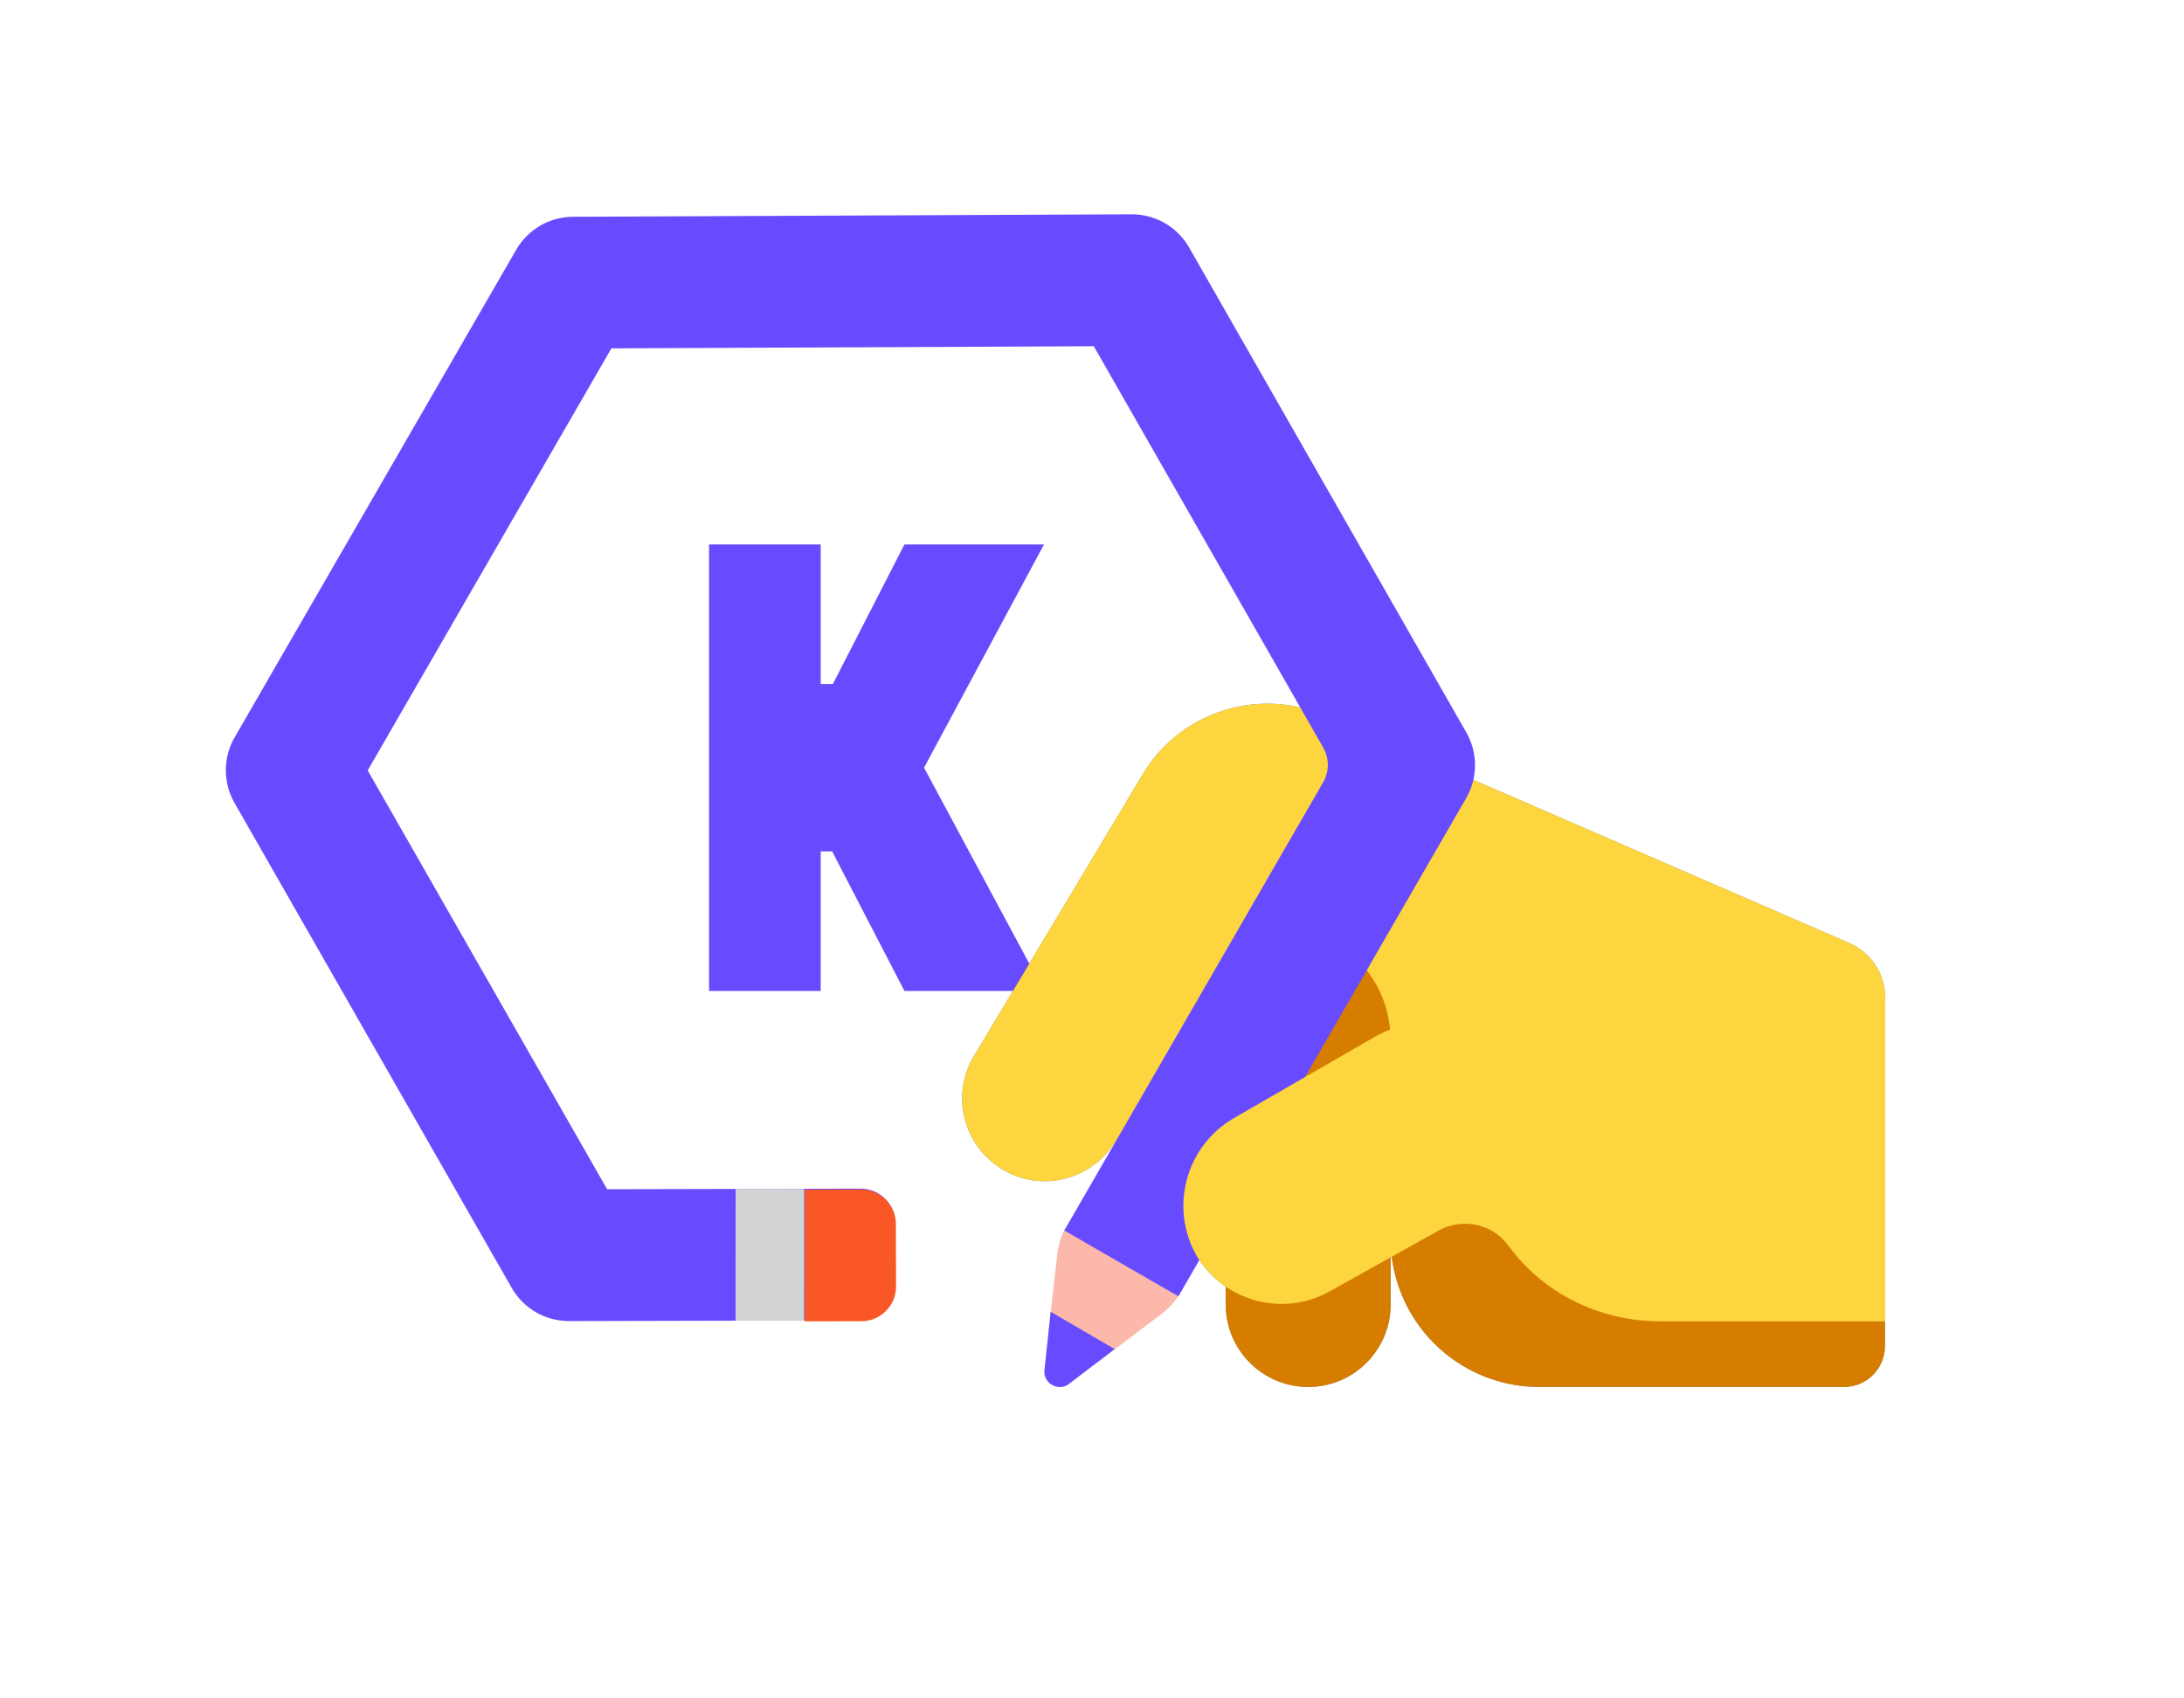 <svg width="180" height="140" viewBox="0 0 180 140" fill="none" xmlns="http://www.w3.org/2000/svg">
<path d="M74.541 81.685L68.583 70.183H67.64V81.685H58.438V44.879H67.64V56.381H68.645L74.541 44.879L86.043 44.879L76.158 63.282L86.043 81.685" fill="#694BFF"/>
<g opacity="0.5" filter="url(#filter0_f_4_348)">
<path d="M114.136 98.022V98.499H114.612H133.499H133.976V98.022V87.628H154.873V110.958C154.873 112.546 153.589 113.852 151.979 113.852H126.868C120.365 113.852 115.088 108.575 115.088 102.072H114.612H114.136V107.534C114.136 111.021 111.305 113.852 107.818 113.852C104.331 113.852 101.5 111.021 101.5 107.534V75.14C101.5 71.653 104.331 68.822 107.818 68.822C111.305 68.822 114.136 71.653 114.136 75.14V98.022Z" fill="#D67D00" stroke="black" stroke-width="0.953"/>
<path d="M109.121 59.46L109.123 59.461L152.197 78.159L152.198 78.159C153.846 78.872 154.9 80.468 154.9 82.26V108.444H136.869C131.908 108.444 127.46 106.176 124.699 102.389L124.698 102.388C123.219 100.366 120.48 99.831 118.321 101.03L118.32 101.031C116.445 102.077 114.23 103.313 112.484 104.288L110.318 105.498L109.688 105.85L109.519 105.944L109.475 105.969L109.464 105.975L109.462 105.976L109.461 105.977L109.461 105.977L109.693 106.393L109.461 105.977L109.455 105.98C105.786 108.093 101.126 106.835 98.988 103.208L98.85 102.973H98.578H96.078V93.938V93.457L95.597 93.462L91.996 93.497L91.727 93.499L91.591 93.732C90.401 95.757 88.276 96.894 86.104 96.894C85.017 96.894 83.933 96.616 82.949 96.036L82.947 96.035C79.911 94.264 78.877 90.424 80.618 87.393L94.744 63.813C97.798 59.016 103.902 57.164 109.121 59.46ZM95.583 86.833L94.907 87.62H95.945H106.676V89.019V89.844L107.39 89.431L113.546 85.879L113.546 85.879C113.935 85.654 114.331 85.47 114.735 85.322L115.079 85.195L115.045 84.83C114.574 79.761 110.319 75.805 105.127 75.805C104.508 75.805 103.954 76.117 103.485 76.524C103.012 76.935 102.576 77.485 102.185 78.063C101.613 78.909 101.097 79.878 100.693 80.636C100.56 80.887 100.439 81.115 100.332 81.307L95.583 86.833Z" fill="#FFC83D" stroke="black" stroke-width="0.953"/>
</g>
<path d="M101.024 75.14C101.024 71.39 104.068 68.346 107.818 68.346C111.568 68.346 114.612 71.39 114.612 75.14V98.022H133.499V87.152H155.349V110.958C155.349 112.806 153.854 114.328 151.979 114.328H126.868C120.102 114.328 114.612 108.839 114.612 102.072V107.534C114.612 111.284 111.568 114.328 107.818 114.328C104.068 114.328 101.024 111.284 101.024 107.534V75.14Z" fill="#D67D00"/>
<path d="M109.313 59.024L152.387 77.722C154.208 78.51 155.376 80.276 155.376 82.26V108.92H136.869C131.76 108.92 127.167 106.583 124.314 102.67C122.982 100.849 120.509 100.36 118.552 101.447C114.802 103.539 109.693 106.393 109.693 106.393C105.796 108.637 100.847 107.3 98.578 103.449H95.602V93.938L92.001 93.973C90.724 96.147 88.441 97.37 86.104 97.37C84.935 97.37 83.767 97.071 82.707 96.446C79.446 94.544 78.332 90.413 80.207 87.152L94.338 63.563C97.518 58.562 103.877 56.633 109.313 59.024ZM95.945 87.144H107.152V89.019L113.307 85.467C113.721 85.228 114.142 85.032 114.571 84.874C114.123 80.048 110.071 76.281 105.127 76.281C103.307 76.281 101.622 79.977 100.725 81.581L95.945 87.144Z" fill="#FCD53F"/>
<path d="M97.102 106.863L87.781 101.27C87.406 101.993 87.183 102.794 87.109 103.621L86.389 110.135L90.382 112.352L95.534 108.458C96.148 108.023 96.686 107.477 97.102 106.863Z" fill="#FBB8AB"/>
<path d="M86.593 108.132L86.077 112.969C85.995 114.029 87.191 114.709 88.061 114.111L91.865 111.203L86.593 108.132Z" fill="#694BFF"/>
<path fill-rule="evenodd" clip-rule="evenodd" d="M93.267 17.666C95.224 17.658 97.034 18.703 98.005 20.402L120.852 60.377C121.81 62.055 121.806 64.115 120.84 65.788L97.121 106.86L87.716 101.428L109.053 64.48C109.562 63.599 109.564 62.515 109.06 61.632L90.148 28.541L50.391 28.715L30.305 63.506L50.036 98.029L70.922 97.98C72.5 97.976 73.783 99.252 73.786 100.831L73.799 105.975C73.802 107.554 72.526 108.837 70.947 108.84L46.902 108.898C44.949 108.902 43.143 107.858 42.174 106.162L19.328 66.186C18.369 64.509 18.374 62.449 19.34 60.777L42.545 20.584C43.511 18.911 45.292 17.877 47.224 17.869L93.267 17.666Z" fill="#694BFF"/>
<path fill-rule="evenodd" clip-rule="evenodd" d="M66.33 98.059L70.972 98.048C72.551 98.044 73.834 99.321 73.837 100.9L73.85 106.044C73.853 107.623 72.577 108.905 70.998 108.909L66.33 108.92V98.059Z" fill="#F95725"/>
<path d="M60.63 98.006L60.624 108.867L66.273 108.869L66.279 98.008L60.63 98.006Z" fill="#D3D3D3"/>
<g clip-path="url(#clip0_4_348)">
<path d="M98.946 104.03L107.64 103.775L107.837 88.62L101.701 92.164C97.729 94.469 96.34 99.553 98.646 103.553C98.74 103.716 98.84 103.875 98.946 104.03Z" fill="#FCD53F"/>
</g>
<defs>
<filter id="filter0_f_4_348" x="55.479" y="34.186" width="123.714" height="103.959" filterUnits="userSpaceOnUse" color-interpolation-filters="sRGB">
<feFlood flood-opacity="0" result="BackgroundImageFix"/>
<feBlend mode="normal" in="SourceGraphic" in2="BackgroundImageFix" result="shape"/>
<feGaussianBlur stdDeviation="11.909" result="effect1_foregroundBlur_4_348"/>
</filter>
<clipPath id="clip0_4_348">
<rect width="11.111" height="16.666" fill="white" transform="translate(97.53 88.62)"/>
</clipPath>
</defs>
</svg>

